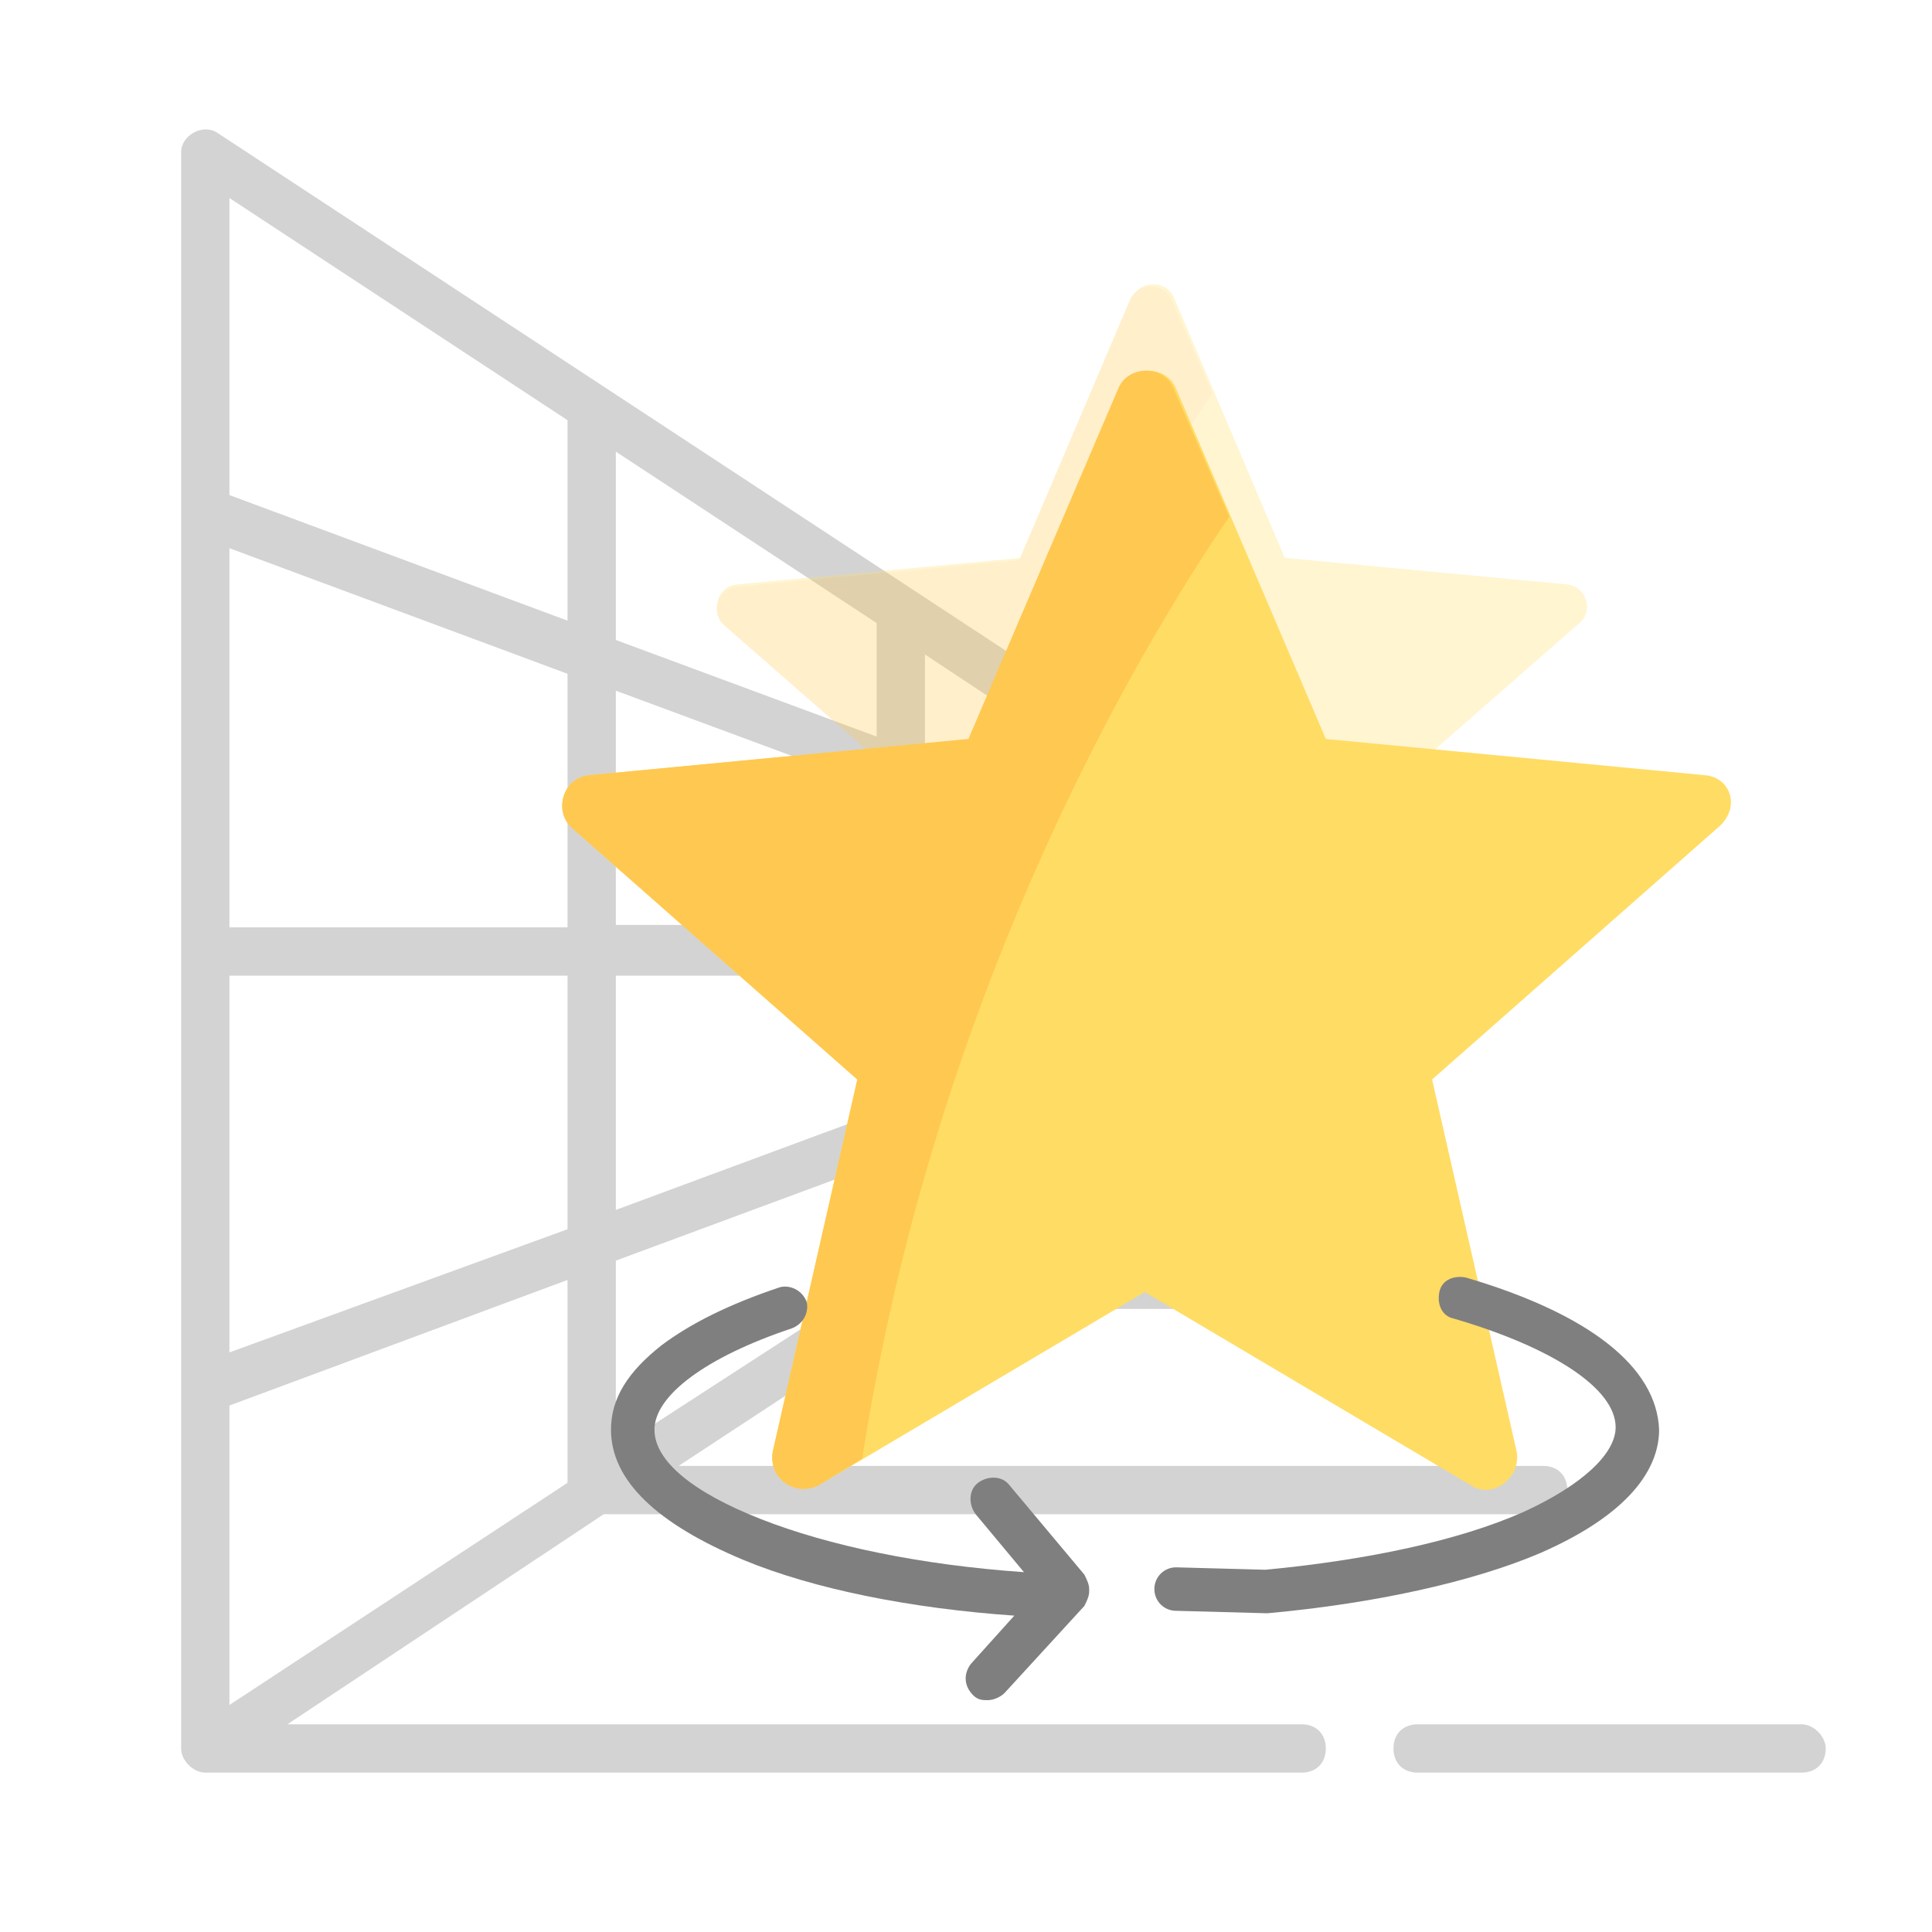 <?xml version="1.0" encoding="utf-8"?>
<!-- Generator: Adobe Illustrator 21.0.0, SVG Export Plug-In . SVG Version: 6.00 Build 0)  -->
<svg version="1.1" id="Layer_1" xmlns="http://www.w3.org/2000/svg" xmlns:xlink="http://www.w3.org/1999/xlink" x="0px" y="0px"
	 viewBox="0 0 80 80" style="enable-background:new 0 0 80 80;" xml:space="preserve">
<style type="text/css">
	.st0{fill:#D3D3D3;}
	.st1{opacity:0.3;}
	.st2{fill:#FFDC64;}
	.st3{fill:#FFC850;}
	.st4{display:none;}
	.st5{display:inline;}
	.st6{fill:#7F7F7F;}
</style>
<g>
	<g>
		<path class="st0" d="M63.9,60.7H28.1l9.9-6.5h17.4c0.6,0,1-0.4,1-1s-0.4-1-1-1H41l5.1-3.3h4c0.6,0,1-0.4,1-1s-0.4-1-1-1h-3.3V30.8
			c0-0.3-0.2-0.7-0.5-0.8L9,5.5C8.4,5.1,7.5,5.6,7.5,6.3v66.1c0,0.5,0.5,1,1,1h45.4c0.6,0,1-0.4,1-1c0-0.6-0.4-1-1-1h-42L25,62.7
			h38.9c0.6,0,1-0.4,1-1S64.5,60.7,63.9,60.7z M38.3,27.1l6.5,4.3v2.3l-6.5-2.4V27.1z M38.3,33.4l6.5,2.4v2.6h-6.5V33.4z M38.3,40.4
			h6.5v2.6l-6.5,2.4V40.4z M38.3,47.5l6.5-2.4v2.3l-6.5,4.3V47.5z M23.5,61.4l-14,9.2V58.2l14-5.2V61.4z M23.5,50.9L9.5,56V40.4h14
			V50.9z M23.5,38.4h-14V22.7l14,5.2V38.4z M23.5,25.7l-14-5.2V8.2l14,9.2V25.7z M25.5,18.7l10.8,7.1v4.7l-10.8-4V18.7z M25.5,28.6
			l10.8,4v5.7H25.5V28.6z M25.5,40.4h10.8v5.7l-10.8,4V40.4z M25.5,52.2l10.8-4V53L25.5,60V52.2z"/>
	</g>
</g>
<g class="st1">
	<g>
		<g>
			<path class="st2" d="M64.9,24.2l-11.7-1.1l-4.6-10.8c-0.3-0.7-1.4-0.7-1.7,0l-4.6,10.8l-11.8,1.1c-0.8,0.1-1.1,1.1-0.5,1.6
				l8.8,7.7l-2.6,11.5c-0.1,0.8,0.7,1.4,1.4,1l10.1-6l10.1,6c0.7,0.4,1.6-0.2,1.4-1l-2.6-11.5l8.8-7.7C66,25.3,65.7,24.3,64.9,24.2z
				"/>
		</g>
	</g>
	<path class="st3" d="M50.2,16.3l-1.7-3.9c-0.3-0.7-1.4-0.7-1.7,0l-4.6,10.8l-11.7,1.1c-0.8,0.1-1.1,1.1-0.5,1.6l8.8,7.7l-2.6,11.5
		c-0.1,0.8,0.7,1.4,1.4,1l1.3-0.8C41.1,31,47.3,20.5,50.2,16.3z"/>
</g>
<g class="st4">
	<g class="st5">
		<g>
			<g>
				<path class="st6" d="M38.3,42.8c-0.6-0.4-1.4-0.1-1.8,0.5c-1.3,2.4-2.4,4.9-3.2,7.4c-0.2,0.7,0.2,1.4,0.9,1.7
					c0.1,0,0.3,0.1,0.4,0.1c0.6,0,1.1-0.4,1.3-0.9c0.8-2.4,1.8-4.7,3-7C39.2,43.9,38.9,43.1,38.3,42.8z"/>
				<path class="st6" d="M46.5,30.7c-2,1.9-3.8,3.9-5.5,5.9c-0.5,0.6-0.4,1.4,0.2,1.9c0.2,0.2,0.5,0.3,0.8,0.3c0.4,0,0.8-0.2,1-0.5
					c1.5-1.9,3.3-3.8,5.2-5.6c0.5-0.5,0.6-1.3,0.1-1.9C47.8,30.2,47,30.2,46.5,30.7z"/>
				<path class="st6" d="M33.1,57.5c-0.1,0-0.2,0-0.3,0s-0.2,0-0.3,0c-0.7,0.1-1.3,0.7-1.2,1.5c0.1,1.3,0.2,2.6,0.2,3.8
					c0,0.7,0.6,1.3,1.3,1.3s1.3-0.6,1.3-1.3c0-1.3,0.1-2.6,0.2-3.8C34.3,58.3,33.8,57.6,33.1,57.5z"/>
				<path class="st6" d="M17.3,29.1c-0.6-0.5-1.4-0.4-1.9,0.1c-0.5,0.6-0.4,1.4,0.1,1.9c2.1,1.8,4.1,3.8,5.8,5.8
					c0.3,0.3,0.6,0.5,1,0.5c0.3,0,0.6-0.1,0.9-0.3c0.6-0.5,0.6-1.3,0.1-1.9C21.5,33.1,19.5,31.1,17.3,29.1z"/>
				<path class="st6" d="M32,50.2c-0.9-2.7-2.1-5.4-3.6-7.9c-0.4-0.6-1.2-0.8-1.8-0.5c-0.6,0.4-0.8,1.2-0.5,1.8
					c1.4,2.4,2.5,4.9,3.4,7.4c0.2,0.6,0.7,0.9,1.3,0.9c0.1,0,0.3,0,0.4-0.1C31.9,51.6,32.2,50.9,32,50.2z"/>
				<path class="st6" d="M10.4,24c-2.1-1.4-3.5-2.1-3.5-2.1c-0.7-0.3-1.5-0.1-1.8,0.6S5,23.9,5.7,24.3c0,0,1.3,0.7,3.3,1.9
					c0.2,0.1,0.5,0.2,0.7,0.2c0.4,0,0.9-0.2,1.1-0.6C11.1,25.2,11,24.4,10.4,24z"/>
				<path class="st6" d="M54.4,24.4c-0.5,0.4-1.1,0.8-1.8,1.2c-0.6,0.4-0.7,1.3-0.3,1.8c0.3,0.4,0.7,0.6,1.1,0.6
					c0.3,0,0.5-0.1,0.8-0.2c0.6-0.4,1.1-0.8,1.7-1.1C55.3,25.9,54.8,25.2,54.4,24.4z"/>
			</g>
		</g>
	</g>
	<g class="st5">
		<path class="st2" d="M77.7,16l-11.6-1.1L61.5,4.2c-0.3-0.7-1.4-0.7-1.7,0l-4.6,10.7L43.6,16c-0.8,0.1-1.1,1.1-0.5,1.6l8.7,7.7
			l-2.6,11.3c-0.2,0.8,0.7,1.4,1.4,1l10-5.9l10,5.9c0.7,0.4,1.6-0.2,1.4-1l-2.6-11.3l8.7-7.7C78.8,17.1,78.5,16.1,77.7,16z"/>
		<path class="st3" d="M63.2,8.1l-1.7-3.9c-0.3-0.7-1.4-0.7-1.7,0l-4.6,10.7L43.6,16c-0.8,0.1-1.1,1.1-0.5,1.6l8.7,7.7l-2.6,11.3
			c-0.2,0.8,0.7,1.4,1.4,1l1.3-0.8C54.1,22.7,60.3,12.3,63.2,8.1z"/>
	</g>
	<g class="st5">
		<path class="st6" d="M40,71H25.9c-0.6,0-1-0.4-1-1s0.4-1,1-1H40c0.6,0,1,0.4,1,1S40.6,71,40,71z"/>
	</g>
	<g class="st5">
		<path class="st6" d="M38,76H28c-0.6,0-1-0.4-1-1s0.4-1,1-1h10c0.6,0,1,0.4,1,1S38.5,76,38,76z"/>
	</g>
</g>
<g>
	<g>
		<g>
			<path class="st2" d="M70.6,32.1l-15.7-1.5l-6.2-14.5c-0.4-1-1.9-1-2.3,0l-6.2,14.5l-15.8,1.5c-1.1,0.1-1.5,1.5-0.7,2.2l11.8,10.4
				L32,60.1c-0.2,1.1,0.9,1.9,1.9,1.4l13.5-8l13.5,8c0.9,0.6,2.1-0.3,1.9-1.4l-3.5-15.4l11.8-10.4C72.1,33.5,71.7,32.2,70.6,32.1z"
				/>
		</g>
	</g>
	<path class="st3" d="M50.9,21.4l-2.3-5.3c-0.4-1-1.9-1-2.3,0l-6.2,14.5l-15.7,1.5c-1.1,0.1-1.5,1.5-0.7,2.2l11.8,10.4L32,60.1
		c-0.2,1.1,0.9,1.9,1.9,1.4l1.8-1.1C38.7,41.2,47,27.1,50.9,21.4z"/>
</g>
<path class="st6" d="M60.7,52.9c-0.5-0.1-1,0.1-1.1,0.6c-0.1,0.5,0.1,1,0.6,1.1c4.1,1.2,6.7,2.9,6.7,4.5c0,1.1-1.4,2.4-3.8,3.5
	c-2.7,1.2-6.5,2-10.7,2.4l-3.7-0.1c0,0,0,0,0,0c-0.5,0-0.9,0.4-0.9,0.9c0,0.5,0.4,0.9,0.9,0.9l3.7,0.1c0,0,0,0,0,0c0,0,0.1,0,0.1,0
	c4.4-0.4,8.5-1.3,11.3-2.5c4.1-1.8,4.9-3.8,4.9-5.1C68.6,56.6,65.8,54.4,60.7,52.9z"/>
<path class="st6" d="M41.8,61.5c-0.3-0.4-0.9-0.4-1.3-0.1c-0.4,0.3-0.4,0.9-0.1,1.3l2,2.4c-4.3-0.3-8.1-1.1-10.9-2.2
	c-2.8-1.1-4.4-2.4-4.4-3.7c0-1.4,2.1-3,5.7-4.2c0.5-0.2,0.7-0.7,0.6-1.1c-0.2-0.5-0.7-0.7-1.1-0.6c-2.1,0.7-3.7,1.5-4.9,2.4
	c-1.4,1.1-2.1,2.2-2.1,3.5c0,2.1,1.9,3.9,5.5,5.4c2.9,1.2,6.9,2,11.2,2.3l-1.8,2c-0.3,0.4-0.3,0.9,0.1,1.3c0.2,0.2,0.4,0.2,0.6,0.2
	c0.2,0,0.5-0.1,0.7-0.3l3.3-3.6c0.1-0.2,0.2-0.4,0.2-0.6v-0.1c0-0.2-0.1-0.4-0.2-0.6L41.8,61.5z"/>
<g>
	<g>
		<path class="st0" d="M74.6,71.4H58.7c-0.6,0-1,0.4-1,1c0,0.6,0.4,1,1,1h15.9c0.6,0,1-0.4,1-1C75.6,71.9,75.1,71.4,74.6,71.4z"/>
	</g>
</g>
</svg>
